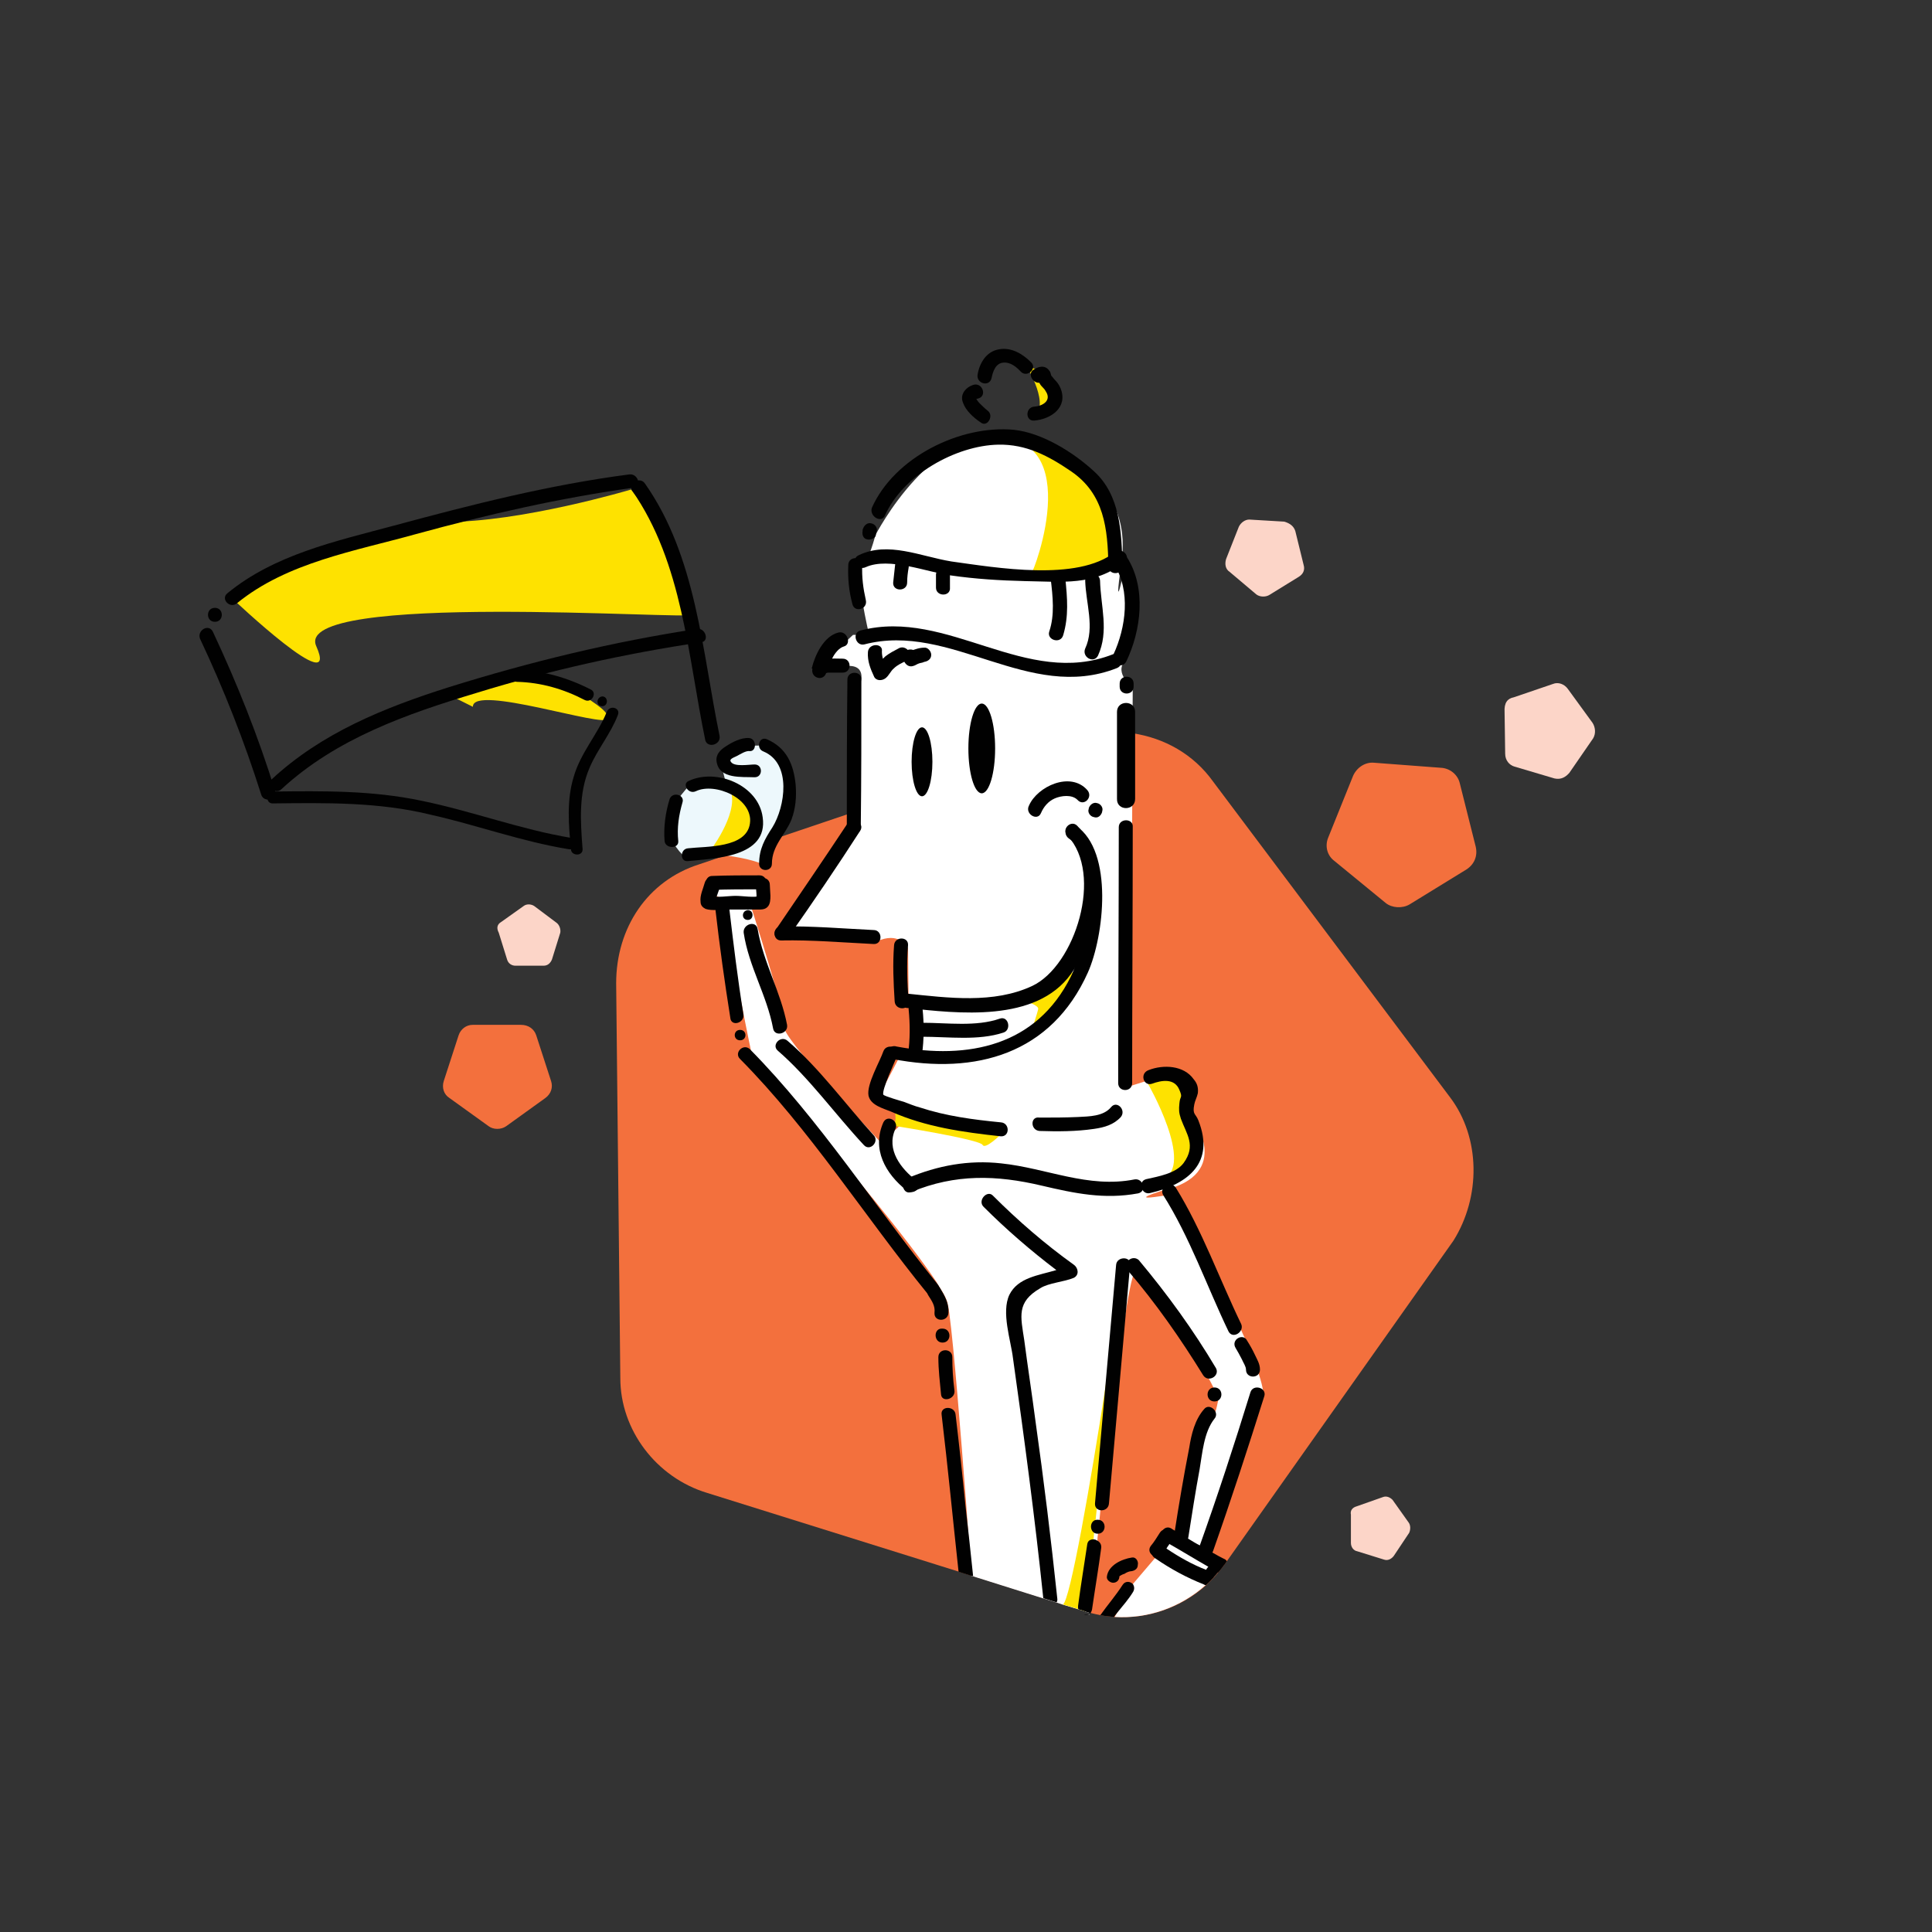 <?xml version="1.0" encoding="utf-8"?>
<!-- Generator: Adobe Illustrator 19.0.0, SVG Export Plug-In . SVG Version: 6.00 Build 0)  -->
<svg version="1.1" id="Layer_1" xmlns="http://www.w3.org/2000/svg" xmlns:xlink="http://www.w3.org/1999/xlink" x="0px" y="0px"
	 viewBox="0 0 650 650" style="enable-background:new 0 0 650 650;" xml:space="preserve">
<rect x="0" y="0" width="650" height="650" fill="#333333" stroke="none"/>
<style type="text/css">
	.st0{fill:#F3703D;}
	.st1{fill:#FFFFFF;}
	.st2{fill:#EDF8FC;}
	.st3{fill:#E9F6F8;}
	.st4{fill:#FEE200;}
	.st5{fill:#010101;}
	.st6{fill:none;stroke:#E2EDF9;stroke-width:4.803;stroke-miterlimit:10;}
	.st7{fill:none;stroke:#E2EDF9;stroke-width:1.601;stroke-miterlimit:10;}
	.st8{fill:#FCD5C8;}
	.st9{fill:none;}
</style>
<path id="XMLID_1755_" class="st0" d="M489,417.4l-76.2,107.8l-0.8,1.2c-0.1,0.1-0.1,0.2-0.2,0.2c-0.1,0.1-0.2,0.3-0.3,0.4v0
	c-0.5,0.7-1.1,1.3-1.6,2c-0.5,0.6-1,1.2-1.5,1.7c-0.8,0.9-1.7,1.8-2.6,2.6c0,0,0,0,0,0c-8.4,7.5-19.4,11.4-30.6,10.7
	c-0.1,0-0.2,0-0.3,0c-1.5-0.1-3.1-0.3-4.6-0.6c-1.1-0.2-2.1-0.4-3.2-0.7c-0.1,0-0.2-0.1-0.4-0.1c-0.4-0.1-0.8-0.2-1.2-0.4l-0.2-0.1
	l-0.3-0.1l0,0l-2-0.6l-5.3-1.6l-2.1-0.7l-4.5-1.4l-23.5-7.4l-0.8-0.2l-4.1-1.3l-84.7-26.5c-17.3-5.2-29.3-21.3-29.3-38.6l-1.4-132.9
	c0-18.7,10.6-34.5,27.9-40l54.2-18.3l72.1-24.3c6.5-2,13.2-2.4,19.6-1.5c10.6,1.6,20.4,7,27,16.2l79.7,106.2
	C498.2,382.8,498.2,402.7,489,417.4z"/>
<path id="XMLID_1747_" class="st1" d="M366.2,543.2c0.1,0,0.2-0.1,0.4-0.2c0,0.1,0,0.2,0,0.2S366.4,543.2,366.2,543.2z"/>
<path id="XMLID_1721_" class="st1" d="M424.4,469.6c-3.8,4.5-17.3,52.3-17.3,52.3l0.2,0.2c0,0,0,0,0,0l0.4,0.4l3.9,4.1
	c-0.1,0.1-0.2,0.3-0.3,0.4v0c-0.5,0.7-1.1,1.3-1.6,2c-0.5,0.6-1,1.2-1.5,1.7c-0.8,0.9-1.7,1.8-2.6,2.6c0.2,0.1,0.5,0.1,0.7,0.1
	c-0.2,0-0.5,0-0.7-0.1c-8.4,7.5-19.4,11.4-30.6,10.7c0.4-0.6,0.7-1.2,1-1.7c0,0,0,0,0,0c4-7,3.2-7.1,3.2-7.1l1.8-2.1l7.5-8.8
	l0.5-0.5l2.7-3.2l1.2-1.4l1.3-1.5l0.4-0.1l0.7-0.1h0l2.4-0.3c0,0,0-0.2,0.1-0.6c0.9-5.3,7.1-41.3,9.1-39.8c0.8,0.7,1.5-0.4,2-1.8
	c0.4-1.2,0.7-2.7,0.9-3.7c0.1-0.7,0.2-1.1,0.2-1.1s-0.6-1.2-1.7-3.3c-0.4-0.8-0.9-1.8-1.5-2.9c-6.5-12.5-21-39.3-24.5-37.1
	c-0.4,0.2-0.8,1.2-1.2,2.7c0,0,0,0,0,0c-0.7,2.3-1.4,6-2.2,10.8c0,0,0,0.1,0,0.1c-2.8,16.5-6.2,44.9-8.7,67.7
	c-0.1,1.1-0.2,2.1-0.3,3.2c-0.2,1.6-0.4,3.2-0.5,4.7c-0.1,0.8-0.2,1.5-0.2,2.3c-1.4,12.5-2.3,22-2.5,24.3c-0.4-0.1-0.8-0.2-1.2-0.4
	l-0.2-0.1l0,0.1l-0.3-0.2l0,0l-2-0.6l-5.3-1.6l-2.1-0.7l-4.5-1.4l-23.5-7.4l-0.8-0.2c-0.5-6.8-1.1-15-1.7-23.7
	c-1.9-24.8-4.2-53.4-5.7-64.5c0,0,0,0,0,0c-0.2-1.8-0.5-3.1-0.7-3.9c-0.3-1.1-1.1-2.7-2.5-4.9c0-0.1-0.1-0.2-0.2-0.3c0,0,0,0,0,0
	c-0.2-0.4-0.5-0.8-0.8-1.3c0,0,0,0,0-0.1c-4.5-6.8-12.7-17.4-21.7-28.5c0,0,0,0-0.1-0.1c-18.5-22.8-40.4-47.9-40.4-47.9
	s-0.1-0.7-0.4-1.8c-1.8-8.5-9.1-44.6-7.4-46.9c2.1-2.6-5-5.2-5-5.2l1.4-2.8l16.3-0.9v6.6l-5,1.7c0,0,11.6,36.2,10.9,39.7
	c-0.9,3.4,28.9,35,32.1,38.5c0.2,0.2,0.3,0.3,0.3,0.3s2.8-2.1,5.4-4.4c2.8-2.6,5.3-5.6,3.2-6.4c-4-1.7-10.4-2.1-10.4-2.1l8.7-16.6
	l7.1,0.7l-1.2-17.5h-3.3l-0.2-18.9c0,0-2.4-5.2-9.2-2.8c-6.9,2.4-31-1.2-31-1.2l24.1-35.9l0-6.2l0.2-43.5c0,0,2.4-7.6-8-4.7
	c-10.4,3.1,5.4-11.1,5.4-11.1h5.4c0,0-5-21.5-2.6-22.9c2.4-1.4,4.7-10.6,4.7-10.6s19.9-38.8,45.9-32.4c26.2,6.4,40,19.9,36.9,41.6
	c-3.1,21.8,1.4,0.2,1.4,0.2s3.5,28.8-0.2,32.9c-3.8,4,2.6,9,2.6,9l-0.1,15.8l-0.4,118.1c0,0,2.1-0.7,4.4-1.4
	c0.6-0.2,1.2-0.3,1.8-0.5c0.9-0.2,1.7-0.5,2.4-0.6c0.4-0.1,0.8-0.2,1.1-0.2c3.1-0.5,13.2-2.4,10.4,12.5c-0.2,1.3-0.5,2.5-0.6,3.4v0
	c-0.8,5.3,0,4.5,0.9,2.8c0.7-1.3,1.4-3.2,1.4-3.2s1.8,2.6,2.5,6.2c0,0,0,0,0,0c1.1,4.9,0.3,11.5-9.8,15.1c0,0,0,0,0,0
	c-0.4,0.1-0.8,0.3-1.3,0.4c-0.2,0-0.3,0.1-0.5,0.1c0,0-0.1,0-0.1,0c-0.7,0.2-1.4,0.4-2,0.6c-1.2,0.4-2.1,0.7-2.9,1c0,0-0.1,0-0.1,0
	c-5.7,2.1-0.8,1.4,3.2,0.8c2-0.3,3.8-0.7,3.8-0.7s13.7,26.2,22.5,46.2c0.4,0.9,0.8,1.8,1.2,2.6c2,4.7,3.7,8.9,4.7,12.2
	c0.7,2.1,1.1,3.8,1.3,5.1C424.8,468.5,424.8,469.3,424.4,469.6z"/>
<path id="XMLID_4168_" class="st2" d="M256.3,290.6c1.7,0.7,8.8-18.2,8.8-18.2s4-20.8-6.9-21.5c-10.9-0.7-15.4,3.5-15.4,3.5l0.2,4.3
	l1.4,5.4h-12.3c0,0-9.5,9.5-7.3,15.6c2.1,6.1,5.9,8.8,5.9,8.8C231.7,286.1,248.7,287.5,256.3,290.6z"/>
<path id="XMLID_4356_" class="st3" d="M69.5,213.7"/>
<path id="XMLID_4326_" class="st4" d="M345.5,123.4c0,0,8.3,13.7,1.9,16.8c-4,1.9,8.5-3.5,8.5-3.5S355.6,124.8,345.5,123.4z"/>
<path id="XMLID_4516_" class="st4" d="M78.2,201.4c0,0,45.4-26.3,71.2-25.8c25.8,0.2,62.9-10.9,62.9-10.9l11.6,14.7
	c0,0,8.3,25.5,8.8,27.4c0.5,1.9-134.6-8-126.3,10.6S78.2,201.4,78.2,201.4z"/>
<path id="XMLID_4517_" class="st4" d="M151.1,233.8l25.3-6.4c0,0,20.8,5.4,20.3,6.4c-0.5,0.9,8.5,5,7.8,8c-0.7,3.3-45.6-11.8-45.4-4
	"/>
<path id="XMLID_4520_" class="st4" d="M329.4,147.5l12.8-0.5l9.5,3.5l12.5,7.8l7.3,8.5l3.5,11.4v10.2l-11.4,3.5l-16.6,0.9
	C347.6,193.2,367.2,142.1,329.4,147.5z"/>
<g id="XMLID_4530_">
	<g id="XMLID_1283_">
		<path id="XMLID_1284_" class="st5" d="M332.2,138.1c-0.9-0.7-1.9-1.7-2.8-2.6c-0.2-0.2-0.7-0.9-0.9-1.2c0-0.2-0.2-0.2-0.2,0
			c0.2,0,0.5-0.2,0.7-0.2c3.1-0.7,1.7-5.2-1.2-4.7c-2.8,0.7-5,3.3-3.8,6.1c0.9,2.6,3.5,5,5.9,6.6C332.2,144,334.6,139.7,332.2,138.1
			L332.2,138.1z"/>
	</g>
</g>
<g id="XMLID_4531_">
	<g id="XMLID_1281_">
		<path id="XMLID_1282_" class="st5" d="M333.6,127.2c0.5-2.4,1.4-5,4-5.2c2.4-0.2,4.3,1.4,5.9,3.1c2.1,2.1,5.7-1.2,3.3-3.3
			c-2.8-2.8-6.6-5-10.6-4.3c-4.3,0.7-6.6,4.5-7.3,8.5C328.4,129.1,332.9,130.3,333.6,127.2L333.6,127.2z"/>
	</g>
</g>
<g id="XMLID_4532_">
	<g id="XMLID_1279_">
		<path id="XMLID_1280_" class="st5" d="M351.1,128.1c-0.2,0-0.2,0-0.5,0.2c-0.5-0.5-0.9-0.7-1.4-1.2c0.5,0.7,0.2,1.4,0.7,2.1
			c0.5,0.9,1.4,1.4,1.9,2.4c2.1,3.1-0.9,5-3.8,5.2c-3.1,0.2-3.1,5,0,4.7c5.7-0.5,11.4-4.5,8.8-10.9c-0.5-1.2-1.2-2.1-1.9-2.8
			c-0.5-0.5-0.7-0.9-1.2-1.4c-0.2-0.5-0.2-1.2-0.7-1.7c-1.4-2.1-4-1.4-5.7,0C345.5,126.7,348.8,130.3,351.1,128.1L351.1,128.1z"/>
	</g>
</g>
<g id="XMLID_4274_">
	<g id="XMLID_1277_">
		<path id="XMLID_1278_" class="st6" d="M197.6,516"/>
	</g>
</g>
<g id="XMLID_1274_">
	<g id="XMLID_1275_">
		<path id="XMLID_1276_" class="st7" d="M184.4,373.6"/>
	</g>
</g>
<path id="XMLID_4273_" class="st4" d="M386.1,364.4c0,0,16.1,27.9,5,32.4c-7.1,2.8,8-2.4,8-2.4l3.3-8.3l-3.3-10.9l0.7-8.5l-5.2-4.5
	h-7.8L386.1,364.4z"/>
<path id="XMLID_1293_" class="st4" d="M378.1,425.9l-9.1,81.6l-0.4,3.9l-0.5,4.2l-0.2,2.3l-2.7,24.2l0,0.1l-0.3-0.2l0,0l-2-0.6
	l-5.3-1.6c2.4-1.1,9.4-41.4,14.3-73.1C375.3,444.6,378,425.9,378.1,425.9z"/>
<path id="XMLID_4346_" class="st4" d="M345.5,337c0,0,3.8,1.2,3.8,2.4c-0.2,1.2-2.1,6.9-2.1,6.9l11.4-9.5l2.6-9.9L345.5,337z"/>
<path id="XMLID_4353_" class="st4" d="M301,378.8c0,0,28.6,4.5,29.6,6.4c0.9,1.7,6.4-3.8,6.4-3.8l-35.9-7.3c0,0,0.9,4.3-1.2,5
	c-2.1,0.7-2.1,0.7-2.1,0.7"/>
<path id="XMLID_1273_" class="st4" d="M238.3,287.1c0,0,10.2-13,7.6-20.8c-3.3-10.4,6.1,4,6.1,4l0.5,7.1l-1.9,5.9l-6.1,4h-6.1
	C238.3,287.3,238.3,287.1,238.3,287.1z"/>
<g id="XMLID_4782_">
	<g id="XMLID_1271_">
		<path id="XMLID_1272_" class="st5" d="M305,339.1c17.3,1.9,43.5,5,55.3-11.4c8.8-12.1,13.2-38.3,2.1-49.9
			c-2.1-2.1-5.4,1.2-3.3,3.3c12.3,13,2.6,43.8-11.8,50.6c-13,6.1-28.4,4-42.1,2.6C301.9,334.1,301.9,338.8,305,339.1L305,339.1z"/>
	</g>
</g>
<g id="XMLID_4775_">
	<g id="XMLID_1217_">
		<path id="XMLID_1225_" class="st5" d="M300.8,318c-0.5,6.4-0.2,12.5,0.2,18.9c0.2,3.1,5,3.1,4.7,0c-0.5-6.4-0.7-12.5-0.2-18.9
			C305.7,315,301,315,300.8,318L300.8,318z"/>
	</g>
</g>
<g id="XMLID_4768_">
	<g id="XMLID_1215_">
		<path id="XMLID_1216_" class="st5" d="M285.1,228.6c-0.2,16.6-0.2,33.1-0.2,49.7c0,3.1,4.7,3.1,4.7,0c0.2-16.6,0.2-33.1,0.2-49.7
			C289.9,225.6,285.1,225.6,285.1,228.6L285.1,228.6z"/>
	</g>
</g>
<g id="XMLID_4761_">
	<g id="XMLID_1207_">
		<path id="XMLID_1208_" class="st5" d="M300.3,356.3c28.1,5.4,53.4-1.7,65.7-29.1c5.4-12.1,8.8-40.7-4-49.4c-2.6-1.7-5,2.4-2.4,4.3
			c11.4,7.6,5.4,36.9,0.7,46.4c-11.6,23.4-34.5,28.1-58.6,23.6C298.6,351.1,297.4,355.6,300.3,356.3L300.3,356.3z"/>
	</g>
</g>
<g id="XMLID_4754_">
	<g id="XMLID_1195_">
		<path id="XMLID_1205_" class="st5" d="M376.4,278.3c0,28.6-0.2,57.5-0.2,86.1c0,3.1,4.7,3.1,4.7,0c0-28.6,0.2-57.5,0.2-86.1
			C381.4,275.2,376.4,275.2,376.4,278.3L376.4,278.3z"/>
	</g>
</g>
<g id="XMLID_4747_">
	<g id="XMLID_1192_">
		<path id="XMLID_1194_" class="st5" d="M305.7,339.6c0.5,5,0.5,10.2-0.2,15.1c-0.5,3.1,4.5,3.1,4.7,0c0.7-5,0.7-10.2,0.2-15.1
			C310.5,336.5,305.5,336.5,305.7,339.6L305.7,339.6z"/>
	</g>
</g>
<g id="XMLID_4740_">
	<g id="XMLID_1186_">
		<path id="XMLID_1187_" class="st5" d="M291.3,201.9c-0.9-4-1.4-7.8-1.2-11.8c0.2-3.1-4.7-3.1-4.7,0c-0.2,4.5,0.2,8.8,1.4,13.2
			C287.5,206.2,292,205,291.3,201.9L291.3,201.9z"/>
	</g>
</g>
<g id="XMLID_4733_">
	<g id="XMLID_1174_">
		<path id="XMLID_1182_" class="st5" d="M291.3,190.8c7.8-3.5,20.6,1.7,28.6,2.8c8.3,1.2,16.6,1.7,24.8,1.9
			c12.8,0.2,23.4,1.7,33.6-6.4c2.4-1.9-0.9-5.2-3.3-3.3c-12.5,9.9-39.7,5.2-54.9,3.1c-10.4-1.7-21.3-6.9-31.2-2.1
			C286.1,188,288.5,192.2,291.3,190.8L291.3,190.8z"/>
	</g>
</g>
<g id="XMLID_4726_">
	<g id="XMLID_1011_">
		<path id="XMLID_1150_" class="st5" d="M374.8,189.9c5.7,8.8,4,21.3-0.2,30.3c-1.4,2.8,2.8,5.2,4.3,2.4c5-10.4,6.9-24.8,0.2-35.2
			C377.4,184.9,373.1,187.3,374.8,189.9L374.8,189.9z"/>
	</g>
</g>
<g id="XMLID_4719_">
	<g id="XMLID_999_">
		<path id="XMLID_1000_" class="st5" d="M374.5,220.1c-29.3,11.6-55.6-15.6-84.9-8c-3.1,0.7-1.7,5.4,1.2,4.7
			c29.1-7.6,55.3,19.6,84.9,8C378.6,223.7,377.4,219.2,374.5,220.1L374.5,220.1z"/>
	</g>
</g>
<g id="XMLID_4712_">
	<g id="XMLID_997_">
		<path id="XMLID_998_" class="st5" d="M297.7,173.5c6.1-13.7,23.9-23.6,38.1-23.9c9.5-0.2,17,3.8,24.6,9
			c11.1,7.6,12.3,19.2,12.5,31.9c0,3.1,4.7,3.1,4.7,0c-0.2-11.4-0.7-23.9-9.5-31.9c-6.9-6.4-17.5-13-27-14
			c-18-1.7-40.2,9.2-47.8,26.3C292.5,173.8,296.5,176.1,297.7,173.5L297.7,173.5z"/>
	</g>
</g>
<g id="XMLID_4705_">
	<g id="XMLID_994_">
		<path id="XMLID_995_" class="st5" d="M375.5,425.6c-2.4,26.7-4.7,53.4-7.1,80.2c-0.2,3.1,4.5,3.1,4.7,0
			c2.4-26.7,4.7-53.4,7.1-80.2C380.7,422.6,375.7,422.6,375.5,425.6L375.5,425.6z"/>
	</g>
</g>
<g id="XMLID_4698_">
	<g id="XMLID_992_">
		<path id="XMLID_1295_" class="st5" d="M327.4,530.3l-0.8-0.2l-4.1-1.3c-1.9-17.5-3.6-35.2-5.7-52.8c-0.5-3.1,4.5-3.1,4.7,0
			c1.2,10.1,2.3,20.2,3.3,30.4C325.7,514.4,326.6,522.4,327.4,530.3z"/>
	</g>
</g>
<g id="XMLID_4691_">
	<g id="XMLID_990_">
		<path id="XMLID_991_" class="st5" d="M301.2,189.6c-0.2,2.1-0.5,4.3-0.7,6.4c-0.2,3.1,4.7,3.1,4.7,0c0-1.7,0.2-3.3,0.5-5
			c0.2-1.2-0.2-2.6-1.7-2.8C302.9,187.5,301.5,188.2,301.2,189.6L301.2,189.6z"/>
	</g>
</g>
<g id="XMLID_4684_">
	<g id="XMLID_987_">
		<path id="XMLID_988_" class="st5" d="M314.9,193.2c0,1.4,0,3.1,0,4.5c0,3.1,5,3.1,4.7,0c0-1.4,0-3.1,0-4.5
			C319.9,190.1,315.2,190.1,314.9,193.2L314.9,193.2z"/>
	</g>
</g>
<g id="XMLID_4677_">
	<g id="XMLID_984_">
		<path id="XMLID_986_" class="st5" d="M365.1,195.3c0.2,7.6,3.3,15.8,0,22.9c-1.2,2.8,2.8,5.2,4.3,2.4c3.8-8.3,0.9-16.6,0.7-25.3
			C369.8,192.2,365.1,192.2,365.1,195.3L365.1,195.3z"/>
	</g>
</g>
<g id="XMLID_4670_">
	<g id="XMLID_981_">
		<path id="XMLID_983_" class="st5" d="M353.5,194.8c0.7,5.9,1.4,12.1-0.5,17.7c-0.9,2.8,3.8,4.3,4.7,1.2c1.9-6.4,1.4-12.5,0.7-19.2
			C358,191.7,353,191.7,353.5,194.8L353.5,194.8z"/>
	</g>
</g>
<g id="XMLID_4663_">
	<g id="XMLID_979_">
		<path id="XMLID_980_" class="st5" d="M350.2,273.6c0.9-2.1,2.4-4,4.7-5c2.1-0.9,5.7-1.4,7.6,0.5c2.1,2.4,5.4-0.9,3.3-3.3
			c-5.7-6.4-16.8-1.2-19.6,5.2C344.7,273.8,349,276.4,350.2,273.6L350.2,273.6z"/>
	</g>
</g>
<g id="XMLID_4656_">
	<g id="XMLID_976_">
		<path id="XMLID_978_" class="st5" d="M285.1,277.1c-8,12.1-16.1,23.9-24.1,35.7c-1.7,2.6,2.4,5,4.3,2.4
			c8.3-11.8,16.3-23.6,24.1-35.7C291.1,276.9,286.8,274.5,285.1,277.1L285.1,277.1z"/>
	</g>
</g>
<g id="XMLID_4649_">
	<g id="XMLID_973_">
		<path id="XMLID_974_" class="st5" d="M262.9,316.4c10.4-0.2,20.6,0.7,31,1.2c3.1,0.2,3.1-4.7,0-4.7c-10.4-0.5-20.6-1.4-31-1.2
			C259.8,311.6,259.8,316.6,262.9,316.4L262.9,316.4z"/>
	</g>
</g>
<g id="XMLID_4642_">
	<g id="XMLID_971_">
		<path id="XMLID_972_" class="st5" d="M379.5,427.5c9.5,11.1,17.7,22.9,25.3,35.2c1.7,2.6,5.7,0.2,4.3-2.4
			c-7.6-12.8-16.3-24.8-26-36.4C380.7,421.9,377.4,425.2,379.5,427.5L379.5,427.5z"/>
	</g>
</g>
<g id="XMLID_4635_">
	<g id="XMLID_969_">
		<path id="XMLID_970_" class="st5" d="M391.3,402c9,14.2,14.7,30.7,22,45.9c1.4,2.8,5.4,0.2,4.3-2.4c-7.3-15.1-13.2-31.7-22-45.9
			C393.9,397,389.9,399.4,391.3,402L391.3,402z"/>
	</g>
</g>
<g id="XMLID_4628_">
	<g id="XMLID_966_">
		<path id="XMLID_967_" class="st5" d="M261.7,353.5c10.6,9.2,19.2,21.3,28.9,31.7c2.1,2.4,5.4-1.2,3.3-3.3
			c-9.5-10.4-18.2-22.5-28.9-31.7C262.7,348.1,259.4,351.6,261.7,353.5L261.7,353.5z"/>
	</g>
</g>
<g id="XMLID_4621_">
	<g id="XMLID_964_">
		<path id="XMLID_965_" class="st5" d="M249,356.3c23.4,23.6,42.1,53.2,63.1,79c1.9,2.4,5.4-0.9,3.3-3.3c-21-26-39.7-55.3-63.1-79
			C250.1,350.9,246.8,354.2,249,356.3L249,356.3z"/>
	</g>
</g>
<g id="XMLID_4614_">
	<g id="XMLID_962_">
		<path id="XMLID_963_" class="st5" d="M405.1,474.1c-3.1,3.5-4.3,8.5-5,13c-1.9,9.7-3.5,19.2-5,28.9c-0.5,3.1,4.3,4.3,4.7,1.2
			c1.2-7.6,2.4-15.4,3.8-22.9c0.9-5.2,1.4-12.5,5-17C410.5,475.1,406.9,471.8,405.1,474.1L405.1,474.1z"/>
	</g>
</g>
<g id="XMLID_4607_">
	<g id="XMLID_959_">
		<path id="XMLID_960_" class="st5" d="M420.7,468.4c-5.4,17.5-11.1,35-17.3,52.3c-0.9,2.8,3.5,4.3,4.7,1.2
			c6.1-17.3,11.8-34.8,17.3-52.3C426.1,466.8,421.6,465.6,420.7,468.4L420.7,468.4z"/>
	</g>
</g>
<g id="XMLID_4600_">
	<g id="XMLID_957_">
		<path id="XMLID_958_" class="st5" d="M251.6,309.5c2.1,0,2.1-3.3,0-3.3C249.4,306.4,249.4,309.5,251.6,309.5L251.6,309.5z"/>
	</g>
</g>
<g id="XMLID_4593_">
	<g id="XMLID_955_">
		<path id="XMLID_956_" class="st5" d="M250.1,341.2c-1.9-11.8-3.3-23.4-4.7-35.2c-0.5-3.1-5.2-3.1-4.7,0c1.4,12.3,3.1,24.4,5,36.4
			C245.9,345.5,250.6,344.3,250.1,341.2L250.1,341.2z"/>
	</g>
</g>
<g id="XMLID_4586_">
	<g id="XMLID_948_">
		<path id="XMLID_950_" class="st5" d="M264.8,344.8c-2.1-11.1-8-21-9.9-32.2c-0.5-3.1-5-1.7-4.7,1.2c1.7,11.4,7.8,21,9.9,32.2
			C260.6,349,265.3,347.8,264.8,344.8L264.8,344.8z"/>
	</g>
</g>
<g id="XMLID_4579_">
	<g id="XMLID_946_">
		<path id="XMLID_947_" class="st5" d="M237.1,297c-0.5,1.9-1.7,4.3-1.4,6.4c0,1.2,0.7,1.9,1.7,2.4c2.1,0.7,5.4,0.2,7.8,0.2
			c3.1,0,5.9,0,9,0c1.7,0,3.3,0.2,4.3-1.2c1.2-1.7,0.5-5.2,0.5-7.1c0-3.1-4.7-3.1-4.7,0c0,1.7,0.5,3.8,0,5.4
			c0.5-0.5,1.2-1.2,1.7-1.7c-2.4,0.7-6.1,0-8.5,0s-6.4,0.7-8.5,0c0.5,0.7,1.2,1.7,1.7,2.4c0-1.4,0.9-3.5,1.4-5
			C242.6,295.3,237.9,294.1,237.1,297L237.1,297z"/>
	</g>
</g>
<g id="XMLID_4572_">
	<g id="XMLID_944_">
		<path id="XMLID_945_" class="st5" d="M239.7,299.4c5.2-0.2,10.6-0.2,15.8-0.2c3.1,0,3.1-4.7,0-4.7c-5.2,0-10.6,0-15.8,0.2
			C236.7,294.6,236.7,299.6,239.7,299.4L239.7,299.4z"/>
	</g>
</g>
<g id="XMLID_4565_">
	<g id="XMLID_940_">
		<path id="XMLID_1301_" class="st5" d="M412.8,525.2l-0.8,1.2c-0.1,0.1-0.1,0.2-0.2,0.2c-0.1,0.1-0.2,0.3-0.3,0.4v0
			c-0.5,0.7-1.1,1.3-1.6,2c0,0,0,0-0.1,0c-1.1-0.7-2.2-1.3-3.3-1.9c-4.4-2.5-8.6-5.1-13-7.6c-0.2-0.1-0.3-0.2-0.5-0.3
			c-0.5-0.3-0.9-0.5-1.3-0.8c-1.4-0.7-1.4-2.3-0.7-3.3v0c0.6-1,1.8-1.6,3-0.9c0.5,0.3,0.9,0.6,1.3,0.8c0.9,0.5,1.7,1.1,2.6,1.6
			c0.6,0.4,1.2,0.8,1.9,1.1c1.3,0.8,2.6,1.6,4,2.3c1.2,0.7,2.5,1.4,3.7,2.1c0,0,0,0,0,0c0.2,0.1,0.3,0.2,0.5,0.3
			c1.4,0.8,2.8,1.6,4.3,2.3C412.4,524.9,412.6,525,412.8,525.2z"/>
	</g>
</g>
<g id="XMLID_4558_">
	<g id="XMLID_933_">
		<path id="XMLID_934_" class="st5" d="M390.2,515.7c-0.9,1.4-1.9,3.1-3.1,4.5c-1.7,2.6,2.4,5,4.3,2.4c0.9-1.4,1.9-3.1,3.1-4.5
			C395.8,515.5,391.8,513.1,390.2,515.7L390.2,515.7z"/>
	</g>
</g>
<g id="XMLID_4551_">
	<g id="XMLID_931_">
		<path id="XMLID_1288_" class="st5" d="M408.3,530.7c-0.8,0.9-1.7,1.8-2.6,2.6c0,0-0.1,0-0.1,0c-0.2-0.1-0.4-0.1-0.5-0.2
			c0,0,0,0,0,0c-5.8-2.3-11.2-5.2-16.4-8.8c-0.1-0.1-0.2-0.1-0.3-0.2c-0.4-0.3-0.7-0.7-0.9-1.1c-0.9-2,1.1-4.6,3.3-3.2
			c0.4,0.2,0.7,0.5,1.1,0.8c0.2,0.2,0.5,0.3,0.7,0.5c4.2,2.8,8.6,5.3,13.3,7.1c0.3,0.1,0.7,0.3,1,0.4
			C407.7,528.9,408.2,529.8,408.3,530.7z"/>
	</g>
</g>
<g id="XMLID_4544_">
	<g id="XMLID_928_">
		<path id="XMLID_1287_" class="st5" d="M411.4,527L411.4,527c-0.5,0.7-1.1,1.4-1.6,2c-0.5,0.6-1,1.2-1.5,1.7
			c-0.8,0.9-1.7,1.8-2.6,2.6c0.2,0.1,0.5,0.1,0.7,0.1c-0.2,0-0.5,0-0.7-0.1c-0.1,0-0.2,0-0.3-0.1c-0.1-0.1-0.2-0.1-0.3-0.2
			c0,0,0,0,0,0c-1-0.8-1.3-2.2-0.6-3.1c0.5-0.6,0.9-1.2,1.3-1.8c0.2-0.4,0.5-0.7,0.8-1.1c0.2-0.2,0.3-0.4,0.5-0.7
			c0.7-1.2,2.1-1.7,3.3-0.9C410.9,525.8,411.3,526.4,411.4,527z"/>
	</g>
</g>
<g id="XMLID_4509_">
	<g id="XMLID_925_">
		<path id="XMLID_927_" class="st5" d="M310.2,348.8c9,0,18.9,1.4,27.4-1.4c2.8-0.9,1.7-5.7-1.2-4.7c-8,2.8-17.7,1.4-26,1.4
			C307.1,343.8,307.1,348.8,310.2,348.8L310.2,348.8z"/>
	</g>
</g>
<ellipse id="XMLID_4508_" class="st5" cx="330.3" cy="251.8" rx="4.5" ry="15.1"/>
<ellipse id="XMLID_4507_" class="st5" cx="310.2" cy="256.3" rx="3.5" ry="11.6"/>
<g id="XMLID_4500_">
	<g id="XMLID_897_">
		<path id="XMLID_916_" class="st5" d="M381.9,268.8c0-9.7,0-19.6,0-29.3c0-4-6.1-4-6.1,0c0,9.7,0,19.6,0,29.3
			C375.7,272.9,381.9,272.9,381.9,268.8L381.9,268.8z"/>
	</g>
</g>
<g id="XMLID_4493_">
	<g id="XMLID_895_">
		<path id="XMLID_896_" class="st5" d="M381.4,230.5v-0.2c0-3.1-4.7-3.1-4.7,0c0,0.2,0,0.5,0,0.7c0,3.1,4.7,3.1,4.7,0
			C381.4,230.8,381.4,230.5,381.4,230.5c0-3.1-4.7-3.1-4.7,0v0.2c0,3.1,4.7,3.1,4.7,0c0-0.2,0-0.5,0-0.7c0-3.1-4.7-3.1-4.7,0v0.2
			C376.7,233.6,381.4,233.6,381.4,230.5L381.4,230.5z"/>
	</g>
</g>
<g id="XMLID_4486_">
	<g id="XMLID_893_">
		<path id="XMLID_894_" class="st5" d="M297.2,353.7c-1.2,3.5-5.7,11.1-5,14.9c0.7,3.3,5,4.3,7.6,5.4c11.8,5.2,24.1,6.9,36.9,8.3
			c3.1,0.2,3.1-4.5,0-4.7c-9.2-0.9-18.4-2.1-27.2-5c-1.9-0.5-3.5-1.2-5.4-1.9c-0.7-0.2-6.6-1.9-6.9-2.4c-0.7-1.4,4-11.4,4.7-13.2
			C302.9,352.1,298.2,350.9,297.2,353.7L297.2,353.7z"/>
	</g>
</g>
<g id="XMLID_4479_">
	<g id="XMLID_891_">
		<path id="XMLID_892_" class="st5" d="M366.3,271.9v0.2c-0.5,1.2,0.5,2.6,1.7,2.8c1.4,0.5,2.4-0.5,2.8-1.7v-0.2
			c0.5-1.2-0.5-2.6-1.7-2.8C367.9,269.8,366.7,270.7,366.3,271.9L366.3,271.9z"/>
	</g>
</g>
<g id="XMLID_4472_">
	<g id="XMLID_889_">
		<path id="XMLID_890_" class="st5" d="M290.4,177.8c-0.2,0.2-0.2,0.7-0.2,0.9c-0.2,1.2,0.2,2.6,1.7,2.8c1.2,0.2,2.8-0.5,2.8-1.7
			c0-0.5,0.2-0.7,0.2-0.9c0.5-1.2-0.5-2.6-1.7-2.8C292,175.7,290.8,176.6,290.4,177.8L290.4,177.8z"/>
	</g>
</g>
<g id="XMLID_4465_">
	<g id="XMLID_887_">
		<path id="XMLID_888_" class="st5" d="M306.7,401c14.7-6.1,28.6-5.7,43.8-2.1c11.1,2.6,21,4.7,32.4,2.6c3.1-0.7,1.7-5.2-1.2-4.7
			c-15.6,3.1-29.6-3.8-44.9-5.4c-10.9-1.2-21.3,0.7-31.5,5C302.6,397.5,303.8,402.2,306.7,401L306.7,401z"/>
	</g>
</g>
<g id="XMLID_4458_">
	<g id="XMLID_885_">
		<path id="XMLID_886_" class="st5" d="M297.2,377.6c-4,9,0.7,17.3,7.8,22.9c2.4,1.9,5.9-1.4,3.3-3.3c-5.2-4-10.2-10.4-7.1-17.3
			C302.6,377.2,298.6,374.8,297.2,377.6L297.2,377.6z"/>
	</g>
</g>
<g id="XMLID_4451_">
	<g id="XMLID_883_">
		<path id="XMLID_884_" class="st5" d="M387.6,364.6c3.3-1.2,7.6-1.9,9.2,2.1c1.2,2.8,0.2,1.9,0,4.5c-0.2,2.1-0.2,3.1,0.5,5.2
			c1.9,5.2,5.2,9,0.9,14.9c-2.6,3.5-8.5,4.5-12.5,5.4c-3.1,0.7-1.7,5.4,1.2,4.7c13.2-3.1,21.8-10.4,16.3-24.4
			c-0.9-2.4-2.1-1.9-1.4-5.4c0.2-1.2,0.9-2.4,1.2-3.8c0.2-1.9-0.2-3.3-1.4-4.7c-3.3-4.7-10.2-5-15.1-3.1
			C383.3,361.1,384.7,365.6,387.6,364.6L387.6,364.6z"/>
	</g>
</g>
<g id="XMLID_4444_">
	<g id="XMLID_881_">
		<path id="XMLID_882_" class="st5" d="M282.1,212.8c-5,1.2-8,7.8-9,12.1c1.7,0.5,3.1,0.9,4.7,1.2c-0.5,0.5-0.2,0.5,0.7,0.2
			c0.5,0,1.2,0,1.7,0c1.2,0,2.1,0,3.3,0c3.1,0,3.1-4.7,0-4.7c-3.1,0-9.5-0.7-10.2,3.5c-0.5,3.1,3.8,4.3,4.7,1.2
			c0.5-1.7,1.2-3.3,2.1-5c0.7-1.4,2.1-3.3,3.8-3.8C286.6,216.8,285.1,212.1,282.1,212.8L282.1,212.8z"/>
	</g>
</g>
<g id="XMLID_4437_">
	<g id="XMLID_877_">
		<path id="XMLID_880_" class="st5" d="M292,219.4c-0.2,3.1,0.9,5.7,2.1,8.3c0.7,1.4,2.6,1.4,3.8,0.5c1.2-0.9,1.7-2.4,2.8-3.3
			c1.2-1.2,2.8-1.9,4.3-2.6c2.8-1.4,0.2-5.4-2.4-4.3c-1.7,0.9-3.3,1.7-4.7,2.8c-1.4,1.2-2.1,2.6-3.3,3.8c1.2,0.2,2.6,0.2,3.8,0.5
			c-0.9-1.9-1.7-3.8-1.7-5.9C297.2,216.3,292.2,216.3,292,219.4L292,219.4z"/>
	</g>
</g>
<g id="XMLID_4430_">
	<g id="XMLID_863_">
		<path id="XMLID_870_" class="st5" d="M303.8,220.8c0,1.9,1.4,3.8,3.3,3.3c0.9-0.2,1.4-0.7,2.1-0.9c0.5-0.2,1.2-0.2,1.7-0.5
			c1.2-0.2,2.4-0.9,2.4-2.4c0-1.2-1.2-2.6-2.4-2.4c-0.9,0-1.9,0.2-2.8,0.5c-0.5,0.2-0.9,0.2-1.2,0.5c-0.2,0-0.5,0.2-0.5,0.5
			c-0.7,0.5-0.7,0.5,0.2,0c0.5,0,0.7,0.2,1.2,0.2c0,0-0.2,0-0.2-0.2c0.2,0.2,0.5,0.5,0.9,0.9c0,0.7,0,0.7,0,0.2
			C308.6,217.8,303.8,217.8,303.8,220.8L303.8,220.8z"/>
	</g>
</g>
<g id="XMLID_4423_">
	<g id="XMLID_747_">
		<path id="XMLID_856_" class="st5" d="M321.1,467.7c-0.5-3.8-0.7-7.6-0.7-11.1c0-3.1-4.7-3.1-4.7,0c0,4.3,0.5,8.3,0.9,12.5
			C316.8,472,321.6,470.8,321.1,467.7L321.1,467.7z"/>
	</g>
</g>
<g id="XMLID_4416_">
	<g id="XMLID_741_">
		<path id="XMLID_744_" class="st5" d="M312.3,435.8c1.2,1.9,2.4,3.5,2.1,5.9c-0.2,3.1,4.5,3.1,4.7,0c0.2-3.1-1.2-5.7-2.8-8.3
			C314.9,430.8,310.7,433.2,312.3,435.8L312.3,435.8z"/>
	</g>
</g>
<g id="XMLID_4409_">
	<g id="XMLID_737_">
		<path id="XMLID_738_" class="st5" d="M317.1,451.7c3.1,0,3.1-4.7,0-4.7C314,446.7,314,451.7,317.1,451.7L317.1,451.7z"/>
	</g>
</g>
<g id="XMLID_4402_">
	<g id="XMLID_734_">
		<path id="XMLID_735_" class="st5" d="M408.6,471.5c3.1,0,3.1-4.7,0-4.7S405.5,471.5,408.6,471.5L408.6,471.5z"/>
	</g>
</g>
<g id="XMLID_4395_">
	<g id="XMLID_732_">
		<path id="XMLID_733_" class="st5" d="M415.7,453.5c0.7,1.2,1.4,2.4,2.1,3.8c0.5,1.2,1.4,2.4,1.4,3.5c0,3.1,4.7,3.1,4.7,0
			c0-1.9-0.9-3.3-1.7-5s-1.7-3.3-2.6-4.7C418.3,448.3,414,450.7,415.7,453.5L415.7,453.5z"/>
	</g>
</g>
<g id="XMLID_4388_">
	<g id="XMLID_718_">
		<path id="XMLID_731_" class="st5" d="M249,350c2.4,0,2.4-3.5,0-3.5S246.6,350,249,350L249,350z"/>
	</g>
</g>
<g id="XMLID_4381_">
	<g id="XMLID_705_">
		<path id="XMLID_993_" class="st5" d="M361.3,429.9c-3.3,1.4-8.5,1.7-11.3,3.5c-8.1,4.7-6.6,9.5-5.4,17.5
			c1.2,9.2,2.6,18.2,3.8,27.4c2.8,19.9,5.2,39.5,7.3,59.4c0.1,0.6,0,1-0.2,1.4l-4.5-1.4c-2.8-26.9-6.4-53.9-10.2-80.8
			c-0.7-5.9-4-15.4-1.2-21.3c2.9-5.8,9.8-6.5,15.8-8.3c-8.7-6.6-16.9-13.7-24.5-21.3c-2.1-2.1,1.2-5.7,3.1-3.8
			c8.5,8.5,17.5,16.3,27.4,23.4C362.7,426.6,363.2,428.9,361.3,429.9z"/>
	</g>
</g>
<g id="XMLID_4374_">
	<g id="XMLID_696_">
		<path id="XMLID_698_" class="st5" d="M349.7,380.5c6.1,0.2,12.3,0.2,18.4-0.7c3.5-0.5,6.6-1.4,9-4c1.9-2.4-1.4-5.7-3.3-3.3
			c-2.6,3.1-7.3,3.1-11.1,3.3c-4.3,0.2-8.5,0.2-13,0.2C346.6,375.5,346.6,380.2,349.7,380.5L349.7,380.5z"/>
	</g>
</g>
<g id="XMLID_4968_">
	<g id="XMLID_694_">
		<path id="XMLID_695_" class="st5" d="M242.1,247.6c-5.9-28.6-7.8-60.3-25.1-84.9c-1.7-2.6-5.9,0-4.3,2.4
			c17,24.4,18.7,55.6,24.6,84C238.1,251.8,242.6,250.6,242.1,247.6L242.1,247.6z"/>
	</g>
</g>
<g id="XMLID_4961_">
	<g id="XMLID_680_">
		<path id="XMLID_692_" class="st5" d="M211.8,159.6c-27,3.5-53.2,10.2-79.5,17.3c-19.4,5.2-40,9.7-55.8,22.7
			c-2.4,1.9,0.9,5.4,3.3,3.3c16.8-13.7,39.7-17.5,60.1-23.2c24.1-6.6,48.2-12.1,73.1-15.6C216.1,163.8,214.7,159.3,211.8,159.6
			L211.8,159.6z"/>
	</g>
</g>
<g id="XMLID_4954_">
	<g id="XMLID_676_">
		<path id="XMLID_679_" class="st5" d="M234.5,211.6c-28.4,4.3-56.3,11.1-83.5,19.6c-21.8,6.9-42.8,15.4-59.6,31
			c-2.4,2.1,1.2,5.4,3.3,3.3c18.4-17,42.1-25.3,65.7-32.4c24.6-7.6,49.9-13.2,75.4-17C238.8,215.9,237.4,211.1,234.5,211.6
			L234.5,211.6z"/>
	</g>
</g>
<g id="XMLID_4947_">
	<g id="XMLID_672_">
		<path id="XMLID_674_" class="st5" d="M67.3,214.9c8,17,14.9,34.5,20.6,52.5c0.9,2.8,5.7,1.7,4.7-1.2c-5.7-18.4-12.8-36.2-21-53.7
			C70.2,209.7,66.2,212.1,67.3,214.9L67.3,214.9z"/>
	</g>
</g>
<g id="XMLID_4940_">
	<g id="XMLID_670_">
		<path id="XMLID_671_" class="st5" d="M91.9,270.3c17.7-0.2,35.5-0.5,53,3.8c15.6,3.5,30.5,9,46.4,11.6c2.6,0.5,3.5-3.3,0.9-3.8
			c-17-2.8-33.3-9-50.4-12.5c-16.6-3.5-33.1-3.3-49.9-3.1C89.3,266.5,89.3,270.5,91.9,270.3L91.9,270.3z"/>
	</g>
</g>
<g id="XMLID_4933_">
	<g id="XMLID_668_">
		<path id="XMLID_669_" class="st5" d="M174,229.4c8,0.2,15.6,2.4,22.7,6.1c2.4,1.2,4.3-2.4,2.1-3.5c-7.8-4-16.1-6.4-24.6-6.6
			C171.4,225.3,171.4,229.4,174,229.4L174,229.4z"/>
	</g>
</g>
<g id="XMLID_4926_">
	<g id="XMLID_645_">
		<path id="XMLID_667_" class="st5" d="M196,285.6c-0.7-9.2-1.4-18.7,2.4-27.4c2.6-6.1,7.1-11.4,9.5-17.7c0.9-2.4-2.8-3.5-3.8-0.9
			c-3.1,7.6-8.8,13.7-11.1,21.8c-2.4,7.8-1.7,16.3-0.9,24.4C192.2,288,196.2,288.2,196,285.6L196,285.6z"/>
	</g>
</g>
<g id="XMLID_4872_">
	<g id="XMLID_577_">
		<path id="XMLID_578_" class="st5" d="M72.3,209.2c3.1,0,3.1-4.7,0-4.7C69.2,204.5,69.2,209.2,72.3,209.2L72.3,209.2z"/>
	</g>
</g>
<g id="XMLID_4842_">
	<g id="XMLID_575_">
		<path id="XMLID_576_" class="st5" d="M202.6,237.6c2.1,0,2.1-3.3,0-3.3C200.5,234.6,200.5,237.6,202.6,237.6L202.6,237.6z"/>
	</g>
</g>
<g id="XMLID_4170_">
	<g id="XMLID_573_">
		<path id="XMLID_574_" class="st5" d="M369.3,516c3.1,0,3.1-4.7,0-4.7C366.3,511.2,366.3,516,369.3,516L369.3,516z"/>
	</g>
</g>
<g id="XMLID_509_">
	<g id="XMLID_510_">
		<path id="XMLID_1296_" class="st5" d="M364.7,543.2c0.7,0,1.2,0,1.5-0.1C365.7,543.4,365.2,543.4,364.7,543.2z"/>
		<path id="XMLID_1297_" class="st5" d="M370.5,520.7c-0.9,6.9-2.1,13.9-3.1,20.8c-0.1,0.5-0.3,0.9-0.5,1.2
			c-0.1,0.1-0.3,0.2-0.4,0.3c0-0.1,0-0.2,0-0.4c-0.4-0.1-0.8-0.2-1.2-0.4l-0.2-0.1l0,0.1l-0.3-0.2l0,0l-2-0.6
			c-0.1-0.2-0.1-0.4-0.1-0.6c0-0.2,0-0.3,0-0.5c0.9-6.9,2.1-14,3.1-20.8c0.2-1.2,1.1-1.6,2-1.6c0.5,0,0.9,0.1,1.3,0.4
			C370,518.7,370.6,519.6,370.5,520.7z"/>
	</g>
</g>
<g id="XMLID_4534_">
	<g id="XMLID_505_">
		<path id="XMLID_508_" class="st5" d="M234.1,266.2c6.4-3.1,19.4,2.4,18.2,10.9c-1.2,8.3-14.7,7.6-20.8,8.3c-2.8,0.2-2.8,4.7,0,4.3
			c8.8-0.9,27-1.2,25.1-14.7c-1.4-10.9-15.6-16.6-24.8-12.3C229.3,263.6,231.5,267.4,234.1,266.2L234.1,266.2z"/>
	</g>
</g>
<g id="XMLID_4538_">
	<g id="XMLID_503_">
		<path id="XMLID_504_" class="st5" d="M252,248.3c-2.6-0.2-5.7,1.4-7.8,2.8c-1.9,1.2-3.5,2.8-3.1,5.2c0.9,5.9,8.5,5,12.8,5.2
			c2.8,0,2.8-4.3,0-4.3c-1.9,0-6.9,0.9-8-0.9c-0.7-0.9,0.9-1.4,1.9-1.9c1.4-0.7,3.1-1.9,4.5-1.7C254.6,252.8,254.6,248.5,252,248.3
			L252,248.3z"/>
	</g>
</g>
<g id="XMLID_4540_">
	<g id="XMLID_499_">
		<path id="XMLID_502_" class="st5" d="M256.8,252.8c9.7,4,7.3,18.7,3.1,25.5c-2.6,4-4.5,7.3-4.5,12.3c0,2.8,4.3,2.8,4.3,0
			c0-6.1,4.5-9.7,6.6-14.9c1.4-3.8,1.7-7.6,1.4-11.6c-0.7-7.1-3.1-12.5-9.7-15.4C255.4,247.6,254.2,251.8,256.8,252.8L256.8,252.8z"
			/>
	</g>
</g>
<g id="XMLID_4269_">
	<g id="XMLID_493_">
		<path id="XMLID_497_" class="st5" d="M228.2,283c-0.5-4.5,0.2-8.8,1.4-13c0.9-2.6-3.3-3.8-4.3-1.2c-1.4,4.5-2.1,9.5-1.7,14.2
			C223.9,285.6,228.4,285.6,228.2,283L228.2,283z"/>
	</g>
</g>
<g id="XMLID_4270_">
	<g id="XMLID_491_">
		<path id="XMLID_492_" class="st5" d="M380.9,524c-3.5,0.5-8,2.6-8.5,6.4c-0.2,1.2,1.2,2.1,2.1,2.1c1.2,0,2.1-0.9,2.1-2.1
			c0-0.2,1.4-0.9,1.7-0.9c0.7-0.5,1.7-0.9,2.4-0.9c1.2-0.2,2.1-0.9,2.1-2.1C383.1,525.2,382.1,523.8,380.9,524L380.9,524z"/>
	</g>
</g>
<g id="XMLID_4271_">
	<g id="XMLID_483_">
		<path id="XMLID_1292_" class="st5" d="M381.2,535.6c-1.4,2.3-3.3,4.5-5.1,6.7c0,0,0,0,0,0c-0.5,0.6-0.9,1.1-1.3,1.7
			c-1.5-0.1-3.1-0.3-4.6-0.6c2.4-3.4,5.2-6.6,7.5-10.2c0.9-1.4,2.6-1.2,3.5-0.2C381.6,533.7,381.8,534.6,381.2,535.6z"/>
	</g>
</g>
<path id="XMLID_465_" class="st0" d="M180.4,348.3l5,15.4c0.7,2.1,0,4.3-1.9,5.7l-13.2,9.5c-1.7,1.2-4.3,1.2-5.9,0l-13.2-9.5
	c-1.9-1.2-2.6-3.5-1.9-5.7l5-15.4c0.7-2.1,2.6-3.5,4.7-3.5h16.3C177.8,344.8,179.7,346.2,180.4,348.3z"/>
<path id="XMLID_422_" class="st0" d="M491.1,263.4l5.4,21.5c0.7,3.1-0.5,5.9-3.1,7.6l-19.2,11.8c-2.4,1.4-5.9,1.2-8-0.5L449,289.7
	c-2.6-1.9-3.3-5.2-2.1-8l8.3-20.6c1.2-2.8,4-4.7,6.9-4.5l22.5,1.7C487.8,258.4,490.4,260.6,491.1,263.4z"/>
<path id="XMLID_416_" class="st8" d="M435.8,178.7l2.8,11.4c0.5,1.7-0.2,3.1-1.7,4l-9.9,6.1c-1.2,0.7-3.1,0.7-4.3-0.2l-9-7.6
	c-1.4-0.9-1.7-2.6-1.2-4.3l4.3-10.9c0.7-1.4,2.1-2.4,3.5-2.4l11.8,0.7C434.1,176.1,435.3,177.1,435.8,178.7z"/>
<path id="XMLID_410_" class="st8" d="M168.6,310.2l7.6-5.4c0.9-0.7,2.4-0.7,3.5,0l7.6,5.7c0.9,0.7,1.4,2.1,1.2,3.3l-2.8,9
	c-0.5,1.2-1.4,2.1-2.8,2.1h-9.5c-1.2,0-2.4-0.7-2.8-2.1l-2.8-9C166.9,312.1,167.4,310.9,168.6,310.2z"/>
<path id="XMLID_403_" class="st8" d="M509.3,234.6l13.2-4.5c1.7-0.7,3.8,0,5,1.7l8.3,11.4c0.9,1.4,1.2,3.5,0.2,5.2l-8,11.6
	c-1.2,1.4-2.8,2.4-5,1.9l-13.5-4c-1.7-0.5-3.1-2.1-3.1-4.3l-0.2-14C506,236.4,507.2,235,509.3,234.6z"/>
<path id="XMLID_96_" class="st8" d="M456.4,506.8l8.8-3.1c1.2-0.5,2.4,0,3.3,0.9l5.4,7.6c0.7,0.9,0.7,2.4,0.2,3.5l-5.2,7.8
	c-0.7,0.9-1.9,1.7-3.3,1.2l-9-2.8c-1.2-0.2-2.1-1.4-2.1-2.8v-9.5C454.2,508.2,455,507.2,456.4,506.8z"/>
<path id="XMLID_93_" class="st9" d="M482.6,261c7.1,0,14.4-0.2,21.5-1.7c2.1-0.5,4-0.9,5.9-2.1s3.1-2.8,3.3-5"/>
<path id="XMLID_65_" class="st9" d="M497.5,281.4c0.2-1.4,0.7-2.8,1.4-4c1.4-3.1,3.5-5.9,5.4-8.5s4-5.2,6.6-7.3
	c0.9-0.9,2.1-1.7,3.3-2.1c2.8-1.2,5.9-1.2,9-1.7"/>
<path id="XMLID_64_" class="st9" d="M512.4,265.1c0.7,0.9,1.2,2.1,1.2,3.3c0,0.5,0,1.2-0.2,1.7c-0.2,0.7-0.5,1.2-0.9,1.7
	c-0.9,1.7-1.7,4-0.7,5.7c0.5,0.7,0.9,1.2,1.7,1.2s1.4,0,1.9-0.5c0.2-0.2,0.5-0.7,0.5-1.2c0.7-2.4,0.5-5-0.7-7.3
	c-1.2-2.4-2.6-4.3-4.5-5.9"/>
</svg>
